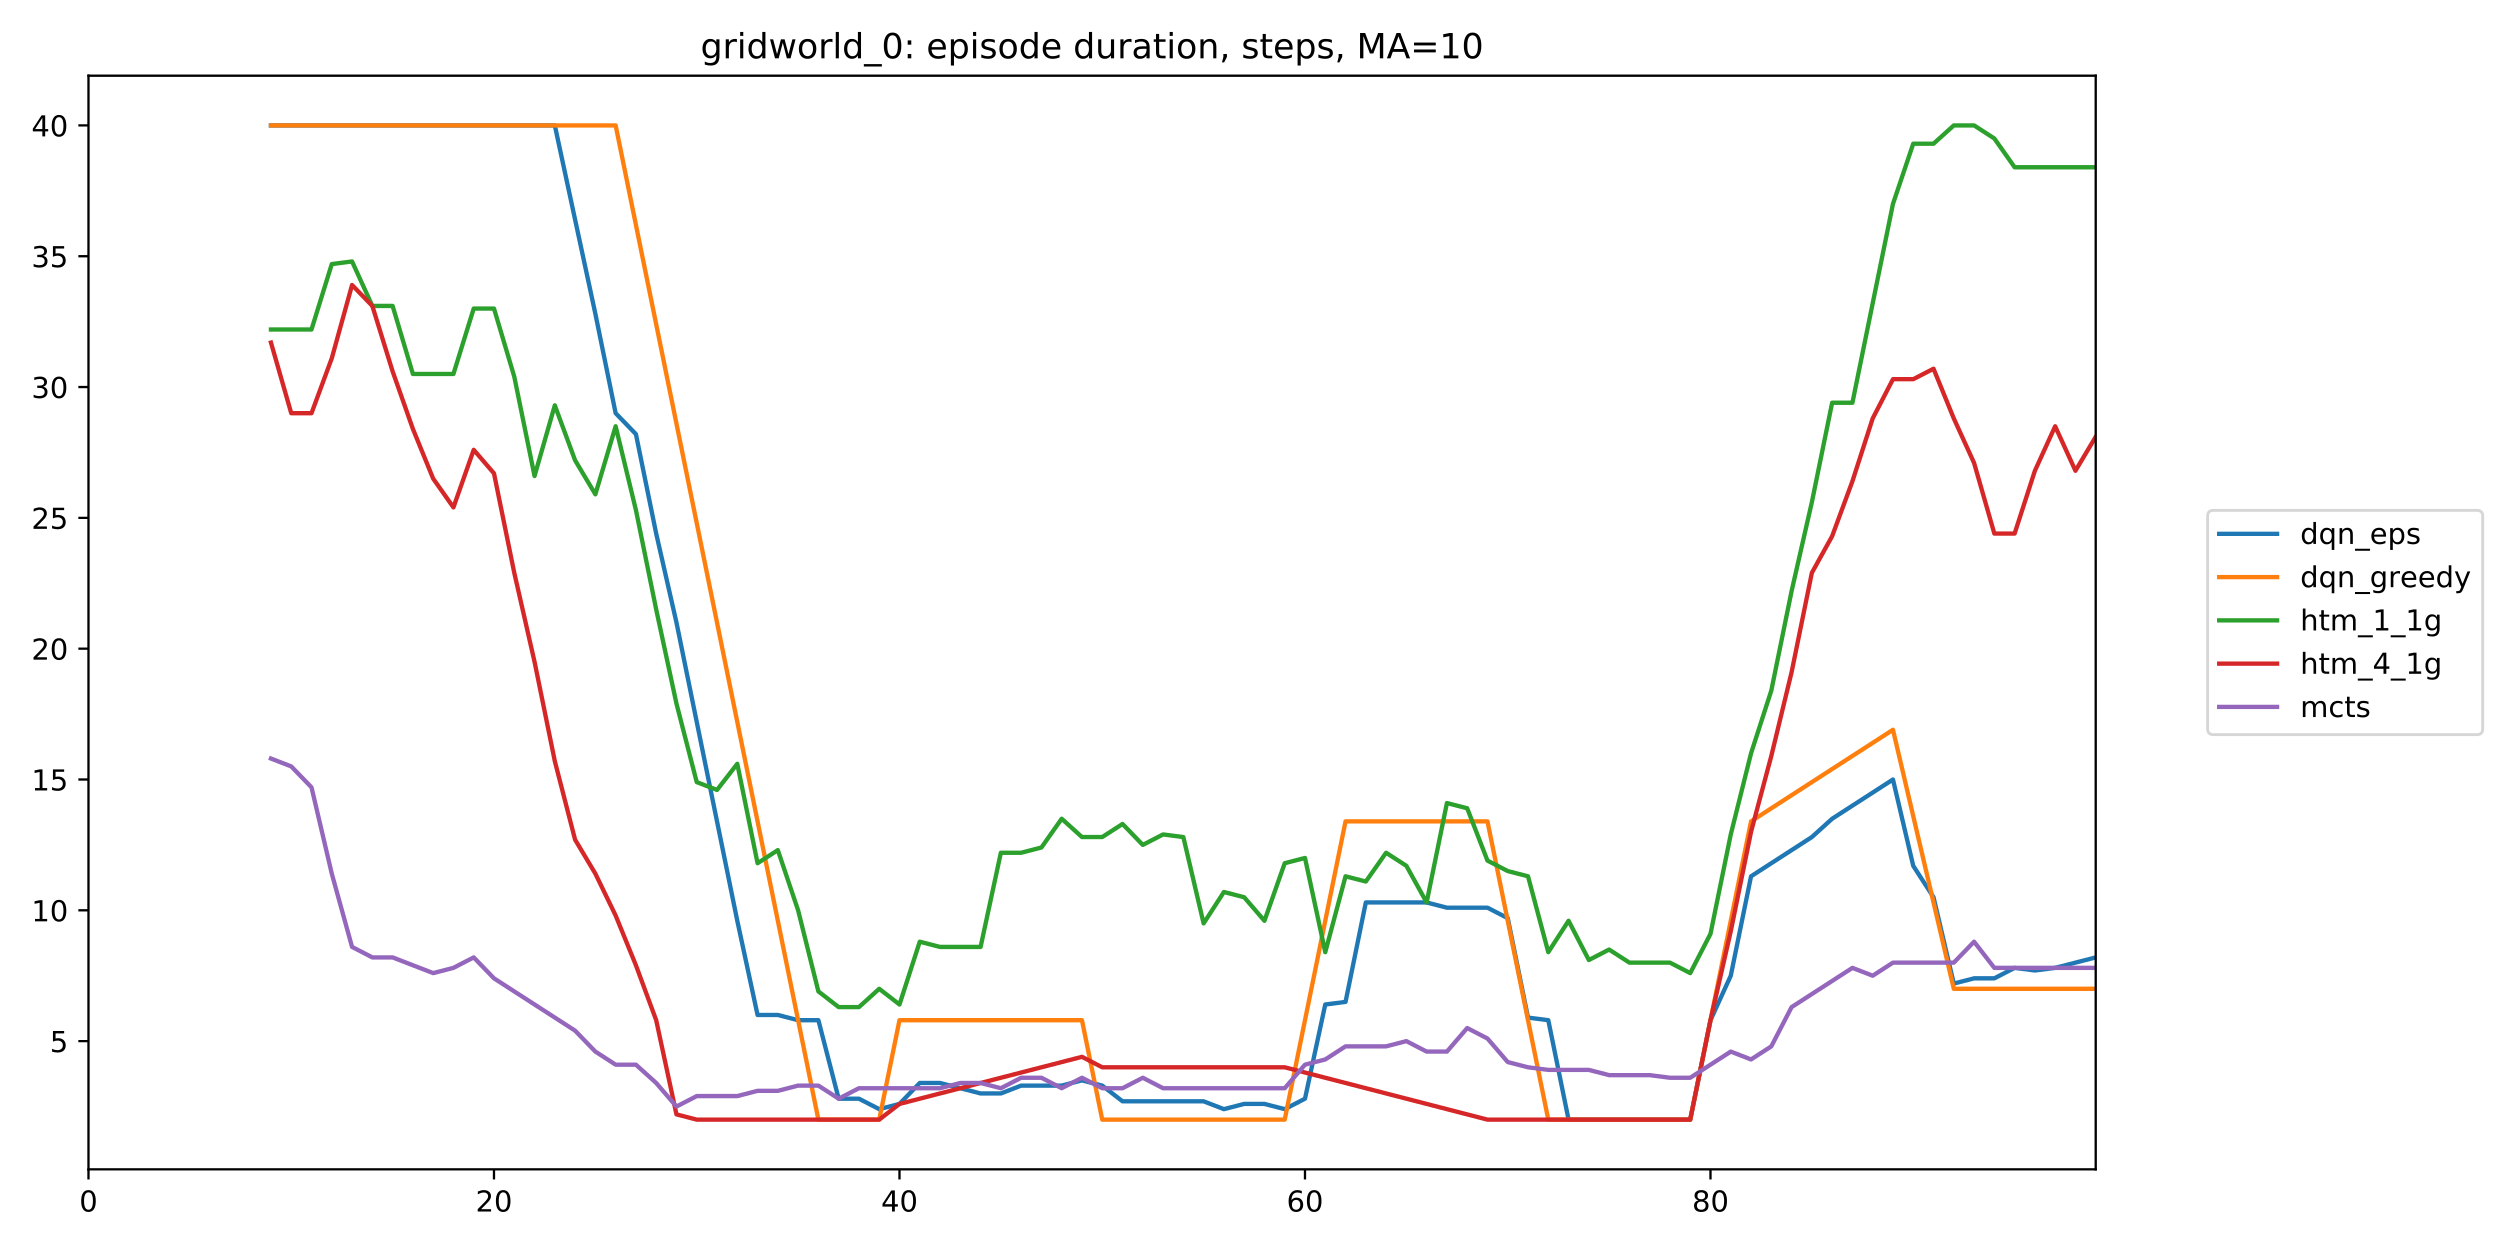 <?xml version="1.0" encoding="utf-8" standalone="no"?>
<!DOCTYPE svg PUBLIC "-//W3C//DTD SVG 1.1//EN"
  "http://www.w3.org/Graphics/SVG/1.1/DTD/svg11.dtd">
<!-- Created with matplotlib (https://matplotlib.org/) -->
<svg height="432pt" version="1.1" viewBox="0 0 864 432" width="864pt" xmlns="http://www.w3.org/2000/svg" xmlns:xlink="http://www.w3.org/1999/xlink">
 <defs>
  <style type="text/css">
*{stroke-linecap:butt;stroke-linejoin:round;}
  </style>
 </defs>
 <g id="figure_1">
  <g id="patch_1">
   <path d="M 0 432 
L 864 432 
L 864 0 
L 0 0 
z
" style="fill:#ffffff;"/>
  </g>
  <g id="axes_1">
   <g id="patch_2">
    <path d="M 30.58 404.12 
L 724.28 404.12 
L 724.28 26.16 
L 30.58 26.16 
z
" style="fill:#ffffff;"/>
   </g>
   <g id="matplotlib.axis_1">
    <g id="xtick_1">
     <g id="line2d_1">
      <defs>
       <path d="M 0 0 
L 0 3.5 
" id="m8396252e68" style="stroke:#000000;stroke-width:0.8;"/>
      </defs>
      <g>
       <use style="stroke:#000000;stroke-width:0.8;" x="30.58" xlink:href="#m8396252e68" y="404.12"/>
      </g>
     </g>
     <g id="text_1">
      <!-- 0 -->
      <defs>
       <path d="M 31.781 66.406 
Q 24.172 66.406 20.328 58.906 
Q 16.5 51.422 16.5 36.375 
Q 16.5 21.391 20.328 13.891 
Q 24.172 6.391 31.781 6.391 
Q 39.453 6.391 43.281 13.891 
Q 47.125 21.391 47.125 36.375 
Q 47.125 51.422 43.281 58.906 
Q 39.453 66.406 31.781 66.406 
z
M 31.781 74.219 
Q 44.047 74.219 50.516 64.516 
Q 56.984 54.828 56.984 36.375 
Q 56.984 17.969 50.516 8.266 
Q 44.047 -1.422 31.781 -1.422 
Q 19.531 -1.422 13.062 8.266 
Q 6.594 17.969 6.594 36.375 
Q 6.594 54.828 13.062 64.516 
Q 19.531 74.219 31.781 74.219 
z
" id="DejaVuSans-48"/>
      </defs>
      <g transform="translate(27.399 418.718)scale(0.1 -0.1)">
       <use xlink:href="#DejaVuSans-48"/>
      </g>
     </g>
    </g>
    <g id="xtick_2">
     <g id="line2d_2">
      <g>
       <use style="stroke:#000000;stroke-width:0.8;" x="170.721" xlink:href="#m8396252e68" y="404.12"/>
      </g>
     </g>
     <g id="text_2">
      <!-- 20 -->
      <defs>
       <path d="M 19.188 8.297 
L 53.609 8.297 
L 53.609 0 
L 7.328 0 
L 7.328 8.297 
Q 12.938 14.109 22.625 23.891 
Q 32.328 33.688 34.812 36.531 
Q 39.547 41.844 41.422 45.531 
Q 43.312 49.219 43.312 52.781 
Q 43.312 58.594 39.234 62.25 
Q 35.156 65.922 28.609 65.922 
Q 23.969 65.922 18.812 64.312 
Q 13.672 62.703 7.812 59.422 
L 7.812 69.391 
Q 13.766 71.781 18.938 73 
Q 24.125 74.219 28.422 74.219 
Q 39.75 74.219 46.484 68.547 
Q 53.219 62.891 53.219 53.422 
Q 53.219 48.922 51.531 44.891 
Q 49.859 40.875 45.406 35.406 
Q 44.188 33.984 37.641 27.219 
Q 31.109 20.453 19.188 8.297 
z
" id="DejaVuSans-50"/>
      </defs>
      <g transform="translate(164.359 418.718)scale(0.1 -0.1)">
       <use xlink:href="#DejaVuSans-50"/>
       <use x="63.623" xlink:href="#DejaVuSans-48"/>
      </g>
     </g>
    </g>
    <g id="xtick_3">
     <g id="line2d_3">
      <g>
       <use style="stroke:#000000;stroke-width:0.8;" x="310.863" xlink:href="#m8396252e68" y="404.12"/>
      </g>
     </g>
     <g id="text_3">
      <!-- 40 -->
      <defs>
       <path d="M 37.797 64.312 
L 12.891 25.391 
L 37.797 25.391 
z
M 35.203 72.906 
L 47.609 72.906 
L 47.609 25.391 
L 58.016 25.391 
L 58.016 17.188 
L 47.609 17.188 
L 47.609 0 
L 37.797 0 
L 37.797 17.188 
L 4.891 17.188 
L 4.891 26.703 
z
" id="DejaVuSans-52"/>
      </defs>
      <g transform="translate(304.5 418.718)scale(0.1 -0.1)">
       <use xlink:href="#DejaVuSans-52"/>
       <use x="63.623" xlink:href="#DejaVuSans-48"/>
      </g>
     </g>
    </g>
    <g id="xtick_4">
     <g id="line2d_4">
      <g>
       <use style="stroke:#000000;stroke-width:0.8;" x="451.004" xlink:href="#m8396252e68" y="404.12"/>
      </g>
     </g>
     <g id="text_4">
      <!-- 60 -->
      <defs>
       <path d="M 33.016 40.375 
Q 26.375 40.375 22.484 35.828 
Q 18.609 31.297 18.609 23.391 
Q 18.609 15.531 22.484 10.953 
Q 26.375 6.391 33.016 6.391 
Q 39.656 6.391 43.531 10.953 
Q 47.406 15.531 47.406 23.391 
Q 47.406 31.297 43.531 35.828 
Q 39.656 40.375 33.016 40.375 
z
M 52.594 71.297 
L 52.594 62.312 
Q 48.875 64.062 45.094 64.984 
Q 41.312 65.922 37.594 65.922 
Q 27.828 65.922 22.672 59.328 
Q 17.531 52.734 16.797 39.406 
Q 19.672 43.656 24.016 45.922 
Q 28.375 48.188 33.594 48.188 
Q 44.578 48.188 50.953 41.516 
Q 57.328 34.859 57.328 23.391 
Q 57.328 12.156 50.688 5.359 
Q 44.047 -1.422 33.016 -1.422 
Q 20.359 -1.422 13.672 8.266 
Q 6.984 17.969 6.984 36.375 
Q 6.984 53.656 15.188 63.938 
Q 23.391 74.219 37.203 74.219 
Q 40.922 74.219 44.703 73.484 
Q 48.484 72.75 52.594 71.297 
z
" id="DejaVuSans-54"/>
      </defs>
      <g transform="translate(444.642 418.718)scale(0.1 -0.1)">
       <use xlink:href="#DejaVuSans-54"/>
       <use x="63.623" xlink:href="#DejaVuSans-48"/>
      </g>
     </g>
    </g>
    <g id="xtick_5">
     <g id="line2d_5">
      <g>
       <use style="stroke:#000000;stroke-width:0.8;" x="591.146" xlink:href="#m8396252e68" y="404.12"/>
      </g>
     </g>
     <g id="text_5">
      <!-- 80 -->
      <defs>
       <path d="M 31.781 34.625 
Q 24.75 34.625 20.719 30.859 
Q 16.703 27.094 16.703 20.516 
Q 16.703 13.922 20.719 10.156 
Q 24.75 6.391 31.781 6.391 
Q 38.812 6.391 42.859 10.172 
Q 46.922 13.969 46.922 20.516 
Q 46.922 27.094 42.891 30.859 
Q 38.875 34.625 31.781 34.625 
z
M 21.922 38.812 
Q 15.578 40.375 12.031 44.719 
Q 8.5 49.078 8.5 55.328 
Q 8.5 64.062 14.719 69.141 
Q 20.953 74.219 31.781 74.219 
Q 42.672 74.219 48.875 69.141 
Q 55.078 64.062 55.078 55.328 
Q 55.078 49.078 51.531 44.719 
Q 48 40.375 41.703 38.812 
Q 48.828 37.156 52.797 32.312 
Q 56.781 27.484 56.781 20.516 
Q 56.781 9.906 50.312 4.234 
Q 43.844 -1.422 31.781 -1.422 
Q 19.734 -1.422 13.25 4.234 
Q 6.781 9.906 6.781 20.516 
Q 6.781 27.484 10.781 32.312 
Q 14.797 37.156 21.922 38.812 
z
M 18.312 54.391 
Q 18.312 48.734 21.844 45.562 
Q 25.391 42.391 31.781 42.391 
Q 38.141 42.391 41.719 45.562 
Q 45.312 48.734 45.312 54.391 
Q 45.312 60.062 41.719 63.234 
Q 38.141 66.406 31.781 66.406 
Q 25.391 66.406 21.844 63.234 
Q 18.312 60.062 18.312 54.391 
z
" id="DejaVuSans-56"/>
      </defs>
      <g transform="translate(584.783 418.718)scale(0.1 -0.1)">
       <use xlink:href="#DejaVuSans-56"/>
       <use x="63.623" xlink:href="#DejaVuSans-48"/>
      </g>
     </g>
    </g>
   </g>
   <g id="matplotlib.axis_2">
    <g id="ytick_1">
     <g id="line2d_6">
      <defs>
       <path d="M 0 0 
L -3.5 0 
" id="m41ca636e40" style="stroke:#000000;stroke-width:0.8;"/>
      </defs>
      <g>
       <use style="stroke:#000000;stroke-width:0.8;" x="30.58" xlink:href="#m41ca636e40" y="359.814"/>
      </g>
     </g>
     <g id="text_6">
      <!-- 5 -->
      <defs>
       <path d="M 10.797 72.906 
L 49.516 72.906 
L 49.516 64.594 
L 19.828 64.594 
L 19.828 46.734 
Q 21.969 47.469 24.109 47.828 
Q 26.266 48.188 28.422 48.188 
Q 40.625 48.188 47.75 41.5 
Q 54.891 34.812 54.891 23.391 
Q 54.891 11.625 47.562 5.094 
Q 40.234 -1.422 26.906 -1.422 
Q 22.312 -1.422 17.547 -0.641 
Q 12.797 0.141 7.719 1.703 
L 7.719 11.625 
Q 12.109 9.234 16.797 8.062 
Q 21.484 6.891 26.703 6.891 
Q 35.156 6.891 40.078 11.328 
Q 45.016 15.766 45.016 23.391 
Q 45.016 31 40.078 35.438 
Q 35.156 39.891 26.703 39.891 
Q 22.75 39.891 18.812 39.016 
Q 14.891 38.141 10.797 36.281 
z
" id="DejaVuSans-53"/>
      </defs>
      <g transform="translate(17.218 363.613)scale(0.1 -0.1)">
       <use xlink:href="#DejaVuSans-53"/>
      </g>
     </g>
    </g>
    <g id="ytick_2">
     <g id="line2d_7">
      <g>
       <use style="stroke:#000000;stroke-width:0.8;" x="30.58" xlink:href="#m41ca636e40" y="314.603"/>
      </g>
     </g>
     <g id="text_7">
      <!-- 10 -->
      <defs>
       <path d="M 12.406 8.297 
L 28.516 8.297 
L 28.516 63.922 
L 10.984 60.406 
L 10.984 69.391 
L 28.422 72.906 
L 38.281 72.906 
L 38.281 8.297 
L 54.391 8.297 
L 54.391 0 
L 12.406 0 
z
" id="DejaVuSans-49"/>
      </defs>
      <g transform="translate(10.855 318.402)scale(0.1 -0.1)">
       <use xlink:href="#DejaVuSans-49"/>
       <use x="63.623" xlink:href="#DejaVuSans-48"/>
      </g>
     </g>
    </g>
    <g id="ytick_3">
     <g id="line2d_8">
      <g>
       <use style="stroke:#000000;stroke-width:0.8;" x="30.58" xlink:href="#m41ca636e40" y="269.393"/>
      </g>
     </g>
     <g id="text_8">
      <!-- 15 -->
      <g transform="translate(10.855 273.192)scale(0.1 -0.1)">
       <use xlink:href="#DejaVuSans-49"/>
       <use x="63.623" xlink:href="#DejaVuSans-53"/>
      </g>
     </g>
    </g>
    <g id="ytick_4">
     <g id="line2d_9">
      <g>
       <use style="stroke:#000000;stroke-width:0.8;" x="30.58" xlink:href="#m41ca636e40" y="224.182"/>
      </g>
     </g>
     <g id="text_9">
      <!-- 20 -->
      <g transform="translate(10.855 227.981)scale(0.1 -0.1)">
       <use xlink:href="#DejaVuSans-50"/>
       <use x="63.623" xlink:href="#DejaVuSans-48"/>
      </g>
     </g>
    </g>
    <g id="ytick_5">
     <g id="line2d_10">
      <g>
       <use style="stroke:#000000;stroke-width:0.8;" x="30.58" xlink:href="#m41ca636e40" y="178.972"/>
      </g>
     </g>
     <g id="text_10">
      <!-- 25 -->
      <g transform="translate(10.855 182.771)scale(0.1 -0.1)">
       <use xlink:href="#DejaVuSans-50"/>
       <use x="63.623" xlink:href="#DejaVuSans-53"/>
      </g>
     </g>
    </g>
    <g id="ytick_6">
     <g id="line2d_11">
      <g>
       <use style="stroke:#000000;stroke-width:0.8;" x="30.58" xlink:href="#m41ca636e40" y="133.761"/>
      </g>
     </g>
     <g id="text_11">
      <!-- 30 -->
      <defs>
       <path d="M 40.578 39.312 
Q 47.656 37.797 51.625 33 
Q 55.609 28.219 55.609 21.188 
Q 55.609 10.406 48.188 4.484 
Q 40.766 -1.422 27.094 -1.422 
Q 22.516 -1.422 17.656 -0.516 
Q 12.797 0.391 7.625 2.203 
L 7.625 11.719 
Q 11.719 9.328 16.594 8.109 
Q 21.484 6.891 26.812 6.891 
Q 36.078 6.891 40.938 10.547 
Q 45.797 14.203 45.797 21.188 
Q 45.797 27.641 41.281 31.266 
Q 36.766 34.906 28.719 34.906 
L 20.219 34.906 
L 20.219 43.016 
L 29.109 43.016 
Q 36.375 43.016 40.234 45.922 
Q 44.094 48.828 44.094 54.297 
Q 44.094 59.906 40.109 62.906 
Q 36.141 65.922 28.719 65.922 
Q 24.656 65.922 20.016 65.031 
Q 15.375 64.156 9.812 62.312 
L 9.812 71.094 
Q 15.438 72.656 20.344 73.438 
Q 25.25 74.219 29.594 74.219 
Q 40.828 74.219 47.359 69.109 
Q 53.906 64.016 53.906 55.328 
Q 53.906 49.266 50.438 45.094 
Q 46.969 40.922 40.578 39.312 
z
" id="DejaVuSans-51"/>
      </defs>
      <g transform="translate(10.855 137.56)scale(0.1 -0.1)">
       <use xlink:href="#DejaVuSans-51"/>
       <use x="63.623" xlink:href="#DejaVuSans-48"/>
      </g>
     </g>
    </g>
    <g id="ytick_7">
     <g id="line2d_12">
      <g>
       <use style="stroke:#000000;stroke-width:0.8;" x="30.58" xlink:href="#m41ca636e40" y="88.551"/>
      </g>
     </g>
     <g id="text_12">
      <!-- 35 -->
      <g transform="translate(10.855 92.35)scale(0.1 -0.1)">
       <use xlink:href="#DejaVuSans-51"/>
       <use x="63.623" xlink:href="#DejaVuSans-53"/>
      </g>
     </g>
    </g>
    <g id="ytick_8">
     <g id="line2d_13">
      <g>
       <use style="stroke:#000000;stroke-width:0.8;" x="30.58" xlink:href="#m41ca636e40" y="43.34"/>
      </g>
     </g>
     <g id="text_13">
      <!-- 40 -->
      <g transform="translate(10.855 47.139)scale(0.1 -0.1)">
       <use xlink:href="#DejaVuSans-52"/>
       <use x="63.623" xlink:href="#DejaVuSans-48"/>
      </g>
     </g>
    </g>
   </g>
   <g id="line2d_14">
    <path clip-path="url(#p6534136189)" d="M 93.644 43.34 
L 100.651 43.34 
L 107.658 43.34 
L 114.665 43.34 
L 121.672 43.34 
L 128.679 43.34 
L 135.686 43.34 
L 142.693 43.34 
L 149.7 43.34 
L 156.707 43.34 
L 163.714 43.34 
L 170.721 43.34 
L 177.728 43.34 
L 184.736 43.34 
L 191.743 43.34 
L 198.75 75.892 
L 205.757 108.443 
L 212.764 142.803 
L 219.771 150.037 
L 226.778 184.397 
L 233.785 215.14 
L 240.792 249.5 
L 247.799 283.86 
L 254.806 318.22 
L 261.813 350.772 
L 268.82 350.772 
L 275.827 352.58 
L 282.835 352.58 
L 289.842 379.706 
L 296.849 379.706 
L 303.856 383.323 
L 310.863 381.515 
L 317.87 374.281 
L 324.877 374.281 
L 331.884 376.089 
L 338.891 377.898 
L 345.898 377.898 
L 352.905 375.185 
L 359.912 375.185 
L 366.919 375.185 
L 373.926 373.377 
L 380.934 375.185 
L 387.941 380.611 
L 394.948 380.611 
L 401.955 380.611 
L 408.962 380.611 
L 415.969 380.611 
L 422.976 383.323 
L 429.983 381.515 
L 436.99 381.515 
L 443.997 383.323 
L 451.004 379.706 
L 458.011 347.155 
L 465.018 346.251 
L 472.025 311.891 
L 479.033 311.891 
L 486.04 311.891 
L 493.047 311.891 
L 500.054 313.699 
L 507.061 313.699 
L 514.068 313.699 
L 521.075 317.316 
L 528.082 351.676 
L 535.089 352.58 
L 542.096 386.94 
L 549.103 386.94 
L 556.11 386.94 
L 563.117 386.94 
L 570.124 386.94 
L 577.132 386.94 
L 584.139 386.94 
L 591.146 352.58 
L 598.153 337.208 
L 605.16 302.848 
L 612.167 298.327 
L 619.174 293.806 
L 626.181 289.285 
L 633.188 282.956 
L 640.195 278.435 
L 647.202 273.914 
L 654.209 269.393 
L 661.216 299.232 
L 668.223 310.082 
L 675.231 339.921 
L 682.238 338.113 
L 689.245 338.113 
L 696.252 334.496 
L 703.259 335.4 
L 710.266 334.496 
L 717.273 332.687 
L 724.28 330.879 
" style="fill:none;stroke:#1f77b4;stroke-linecap:square;stroke-width:1.5;"/>
   </g>
   <g id="line2d_15">
    <path clip-path="url(#p6534136189)" d="M 93.644 43.34 
L 100.651 43.34 
L 107.658 43.34 
L 114.665 43.34 
L 121.672 43.34 
L 128.679 43.34 
L 135.686 43.34 
L 142.693 43.34 
L 149.7 43.34 
L 156.707 43.34 
L 163.714 43.34 
L 170.721 43.34 
L 177.728 43.34 
L 184.736 43.34 
L 191.743 43.34 
L 198.75 43.34 
L 205.757 43.34 
L 212.764 43.34 
L 219.771 77.7 
L 226.778 112.06 
L 233.785 146.42 
L 240.792 180.78 
L 247.799 215.14 
L 254.806 249.5 
L 261.813 283.86 
L 268.82 318.22 
L 275.827 352.58 
L 282.835 386.94 
L 289.842 386.94 
L 296.849 386.94 
L 303.856 386.94 
L 310.863 352.58 
L 317.87 352.58 
L 324.877 352.58 
L 331.884 352.58 
L 338.891 352.58 
L 345.898 352.58 
L 352.905 352.58 
L 359.912 352.58 
L 366.919 352.58 
L 373.926 352.58 
L 380.934 386.94 
L 387.941 386.94 
L 394.948 386.94 
L 401.955 386.94 
L 408.962 386.94 
L 415.969 386.94 
L 422.976 386.94 
L 429.983 386.94 
L 436.99 386.94 
L 443.997 386.94 
L 451.004 352.58 
L 458.011 318.22 
L 465.018 283.86 
L 472.025 283.86 
L 479.033 283.86 
L 486.04 283.86 
L 493.047 283.86 
L 500.054 283.86 
L 507.061 283.86 
L 514.068 283.86 
L 521.075 318.22 
L 528.082 352.58 
L 535.089 386.94 
L 542.096 386.94 
L 549.103 386.94 
L 556.11 386.94 
L 563.117 386.94 
L 570.124 386.94 
L 577.132 386.94 
L 584.139 386.94 
L 591.146 352.58 
L 598.153 318.22 
L 605.16 283.86 
L 612.167 279.339 
L 619.174 274.818 
L 626.181 270.297 
L 633.188 265.776 
L 640.195 261.255 
L 647.202 256.734 
L 654.209 252.213 
L 661.216 282.052 
L 668.223 311.891 
L 675.231 341.729 
L 682.238 341.729 
L 689.245 341.729 
L 696.252 341.729 
L 703.259 341.729 
L 710.266 341.729 
L 717.273 341.729 
L 724.28 341.729 
" style="fill:none;stroke:#ff7f0e;stroke-linecap:square;stroke-width:1.5;"/>
   </g>
   <g id="line2d_16">
    <path clip-path="url(#p6534136189)" d="M 93.644 113.868 
L 100.651 113.868 
L 107.658 113.868 
L 114.665 91.263 
L 121.672 90.359 
L 128.679 105.731 
L 135.686 105.731 
L 142.693 129.24 
L 149.7 129.24 
L 156.707 129.24 
L 163.714 106.635 
L 170.721 106.635 
L 177.728 130.144 
L 184.736 164.504 
L 191.743 140.091 
L 198.75 159.079 
L 205.757 170.834 
L 212.764 147.324 
L 219.771 176.259 
L 226.778 210.619 
L 233.785 243.171 
L 240.792 270.297 
L 247.799 273.009 
L 254.806 263.967 
L 261.813 298.327 
L 268.82 293.806 
L 275.827 314.603 
L 282.835 342.634 
L 289.842 348.059 
L 296.849 348.059 
L 303.856 341.729 
L 310.863 347.155 
L 317.87 325.454 
L 324.877 327.262 
L 331.884 327.262 
L 338.891 327.262 
L 345.898 294.711 
L 352.905 294.711 
L 359.912 292.902 
L 366.919 282.956 
L 373.926 289.285 
L 380.934 289.285 
L 387.941 284.764 
L 394.948 291.998 
L 401.955 288.381 
L 408.962 289.285 
L 415.969 319.124 
L 422.976 308.274 
L 429.983 310.082 
L 436.99 318.22 
L 443.997 298.327 
L 451.004 296.519 
L 458.011 329.071 
L 465.018 302.848 
L 472.025 304.657 
L 479.033 294.711 
L 486.04 299.232 
L 493.047 311.891 
L 500.054 277.531 
L 507.061 279.339 
L 514.068 297.423 
L 521.075 301.04 
L 528.082 302.848 
L 535.089 329.071 
L 542.096 318.22 
L 549.103 331.783 
L 556.11 328.166 
L 563.117 332.687 
L 570.124 332.687 
L 577.132 332.687 
L 584.139 336.304 
L 591.146 322.741 
L 598.153 288.381 
L 605.16 260.351 
L 612.167 238.649 
L 619.174 204.289 
L 626.181 173.546 
L 633.188 139.186 
L 640.195 139.186 
L 647.202 104.826 
L 654.209 70.466 
L 661.216 49.669 
L 668.223 49.669 
L 675.231 43.34 
L 682.238 43.34 
L 689.245 47.861 
L 696.252 57.807 
L 703.259 57.807 
L 710.266 57.807 
L 717.273 57.807 
L 724.28 57.807 
" style="fill:none;stroke:#2ca02c;stroke-linecap:square;stroke-width:1.5;"/>
   </g>
   <g id="line2d_17">
    <path clip-path="url(#p6534136189)" d="M 93.644 118.389 
L 100.651 142.803 
L 107.658 142.803 
L 114.665 123.815 
L 121.672 98.497 
L 128.679 105.731 
L 135.686 128.336 
L 142.693 148.228 
L 149.7 165.408 
L 156.707 175.355 
L 163.714 155.462 
L 170.721 163.6 
L 177.728 197.96 
L 184.736 228.703 
L 191.743 263.063 
L 198.75 290.189 
L 205.757 301.944 
L 212.764 316.412 
L 219.771 333.592 
L 226.778 352.58 
L 233.785 385.132 
L 240.792 386.94 
L 247.799 386.94 
L 254.806 386.94 
L 261.813 386.94 
L 268.82 386.94 
L 275.827 386.94 
L 282.835 386.94 
L 289.842 386.94 
L 296.849 386.94 
L 303.856 386.94 
L 310.863 381.515 
L 317.87 379.706 
L 324.877 377.898 
L 331.884 376.089 
L 338.891 374.281 
L 345.898 372.473 
L 352.905 370.664 
L 359.912 368.856 
L 366.919 367.047 
L 373.926 365.239 
L 380.934 368.856 
L 387.941 368.856 
L 394.948 368.856 
L 401.955 368.856 
L 408.962 368.856 
L 415.969 368.856 
L 422.976 368.856 
L 429.983 368.856 
L 436.99 368.856 
L 443.997 368.856 
L 451.004 370.664 
L 458.011 372.473 
L 465.018 374.281 
L 472.025 376.089 
L 479.033 377.898 
L 486.04 379.706 
L 493.047 381.515 
L 500.054 383.323 
L 507.061 385.132 
L 514.068 386.94 
L 521.075 386.94 
L 528.082 386.94 
L 535.089 386.94 
L 542.096 386.94 
L 549.103 386.94 
L 556.11 386.94 
L 563.117 386.94 
L 570.124 386.94 
L 577.132 386.94 
L 584.139 386.94 
L 591.146 352.58 
L 598.153 321.837 
L 605.16 287.477 
L 612.167 261.255 
L 619.174 232.32 
L 626.181 197.96 
L 633.188 185.301 
L 640.195 166.313 
L 647.202 144.612 
L 654.209 131.048 
L 661.216 131.048 
L 668.223 127.432 
L 675.231 144.612 
L 682.238 159.983 
L 689.245 184.397 
L 696.252 184.397 
L 703.259 162.696 
L 710.266 147.324 
L 717.273 162.696 
L 724.28 150.941 
" style="fill:none;stroke:#d62728;stroke-linecap:square;stroke-width:1.5;"/>
   </g>
   <g id="line2d_18">
    <path clip-path="url(#p6534136189)" d="M 93.644 262.159 
L 100.651 264.872 
L 107.658 272.105 
L 114.665 301.944 
L 121.672 327.262 
L 128.679 330.879 
L 135.686 330.879 
L 142.693 333.592 
L 149.7 336.304 
L 156.707 334.496 
L 163.714 330.879 
L 170.721 338.113 
L 177.728 342.634 
L 184.736 347.155 
L 191.743 351.676 
L 198.75 356.197 
L 205.757 363.431 
L 212.764 367.952 
L 219.771 367.952 
L 226.778 374.281 
L 233.785 382.419 
L 240.792 378.802 
L 247.799 378.802 
L 254.806 378.802 
L 261.813 376.994 
L 268.82 376.994 
L 275.827 375.185 
L 282.835 375.185 
L 289.842 379.706 
L 296.849 376.089 
L 303.856 376.089 
L 310.863 376.089 
L 317.87 376.089 
L 324.877 376.089 
L 331.884 374.281 
L 338.891 374.281 
L 345.898 376.089 
L 352.905 372.473 
L 359.912 372.473 
L 366.919 376.089 
L 373.926 372.473 
L 380.934 376.089 
L 387.941 376.089 
L 394.948 372.473 
L 401.955 376.089 
L 408.962 376.089 
L 415.969 376.089 
L 422.976 376.089 
L 429.983 376.089 
L 436.99 376.089 
L 443.997 376.089 
L 451.004 367.952 
L 458.011 366.143 
L 465.018 361.622 
L 472.025 361.622 
L 479.033 361.622 
L 486.04 359.814 
L 493.047 363.431 
L 500.054 363.431 
L 507.061 355.293 
L 514.068 358.909 
L 521.075 367.047 
L 528.082 368.856 
L 535.089 369.76 
L 542.096 369.76 
L 549.103 369.76 
L 556.11 371.568 
L 563.117 371.568 
L 570.124 371.568 
L 577.132 372.473 
L 584.139 372.473 
L 591.146 367.952 
L 598.153 363.431 
L 605.16 366.143 
L 612.167 361.622 
L 619.174 348.059 
L 626.181 343.538 
L 633.188 339.017 
L 640.195 334.496 
L 647.202 337.208 
L 654.209 332.687 
L 661.216 332.687 
L 668.223 332.687 
L 675.231 332.687 
L 682.238 325.454 
L 689.245 334.496 
L 696.252 334.496 
L 703.259 334.496 
L 710.266 334.496 
L 717.273 334.496 
L 724.28 334.496 
" style="fill:none;stroke:#9467bd;stroke-linecap:square;stroke-width:1.5;"/>
   </g>
   <g id="patch_3">
    <path d="M 30.58 404.12 
L 30.58 26.16 
" style="fill:none;stroke:#000000;stroke-linecap:square;stroke-linejoin:miter;stroke-width:0.8;"/>
   </g>
   <g id="patch_4">
    <path d="M 724.28 404.12 
L 724.28 26.16 
" style="fill:none;stroke:#000000;stroke-linecap:square;stroke-linejoin:miter;stroke-width:0.8;"/>
   </g>
   <g id="patch_5">
    <path d="M 30.58 404.12 
L 724.28 404.12 
" style="fill:none;stroke:#000000;stroke-linecap:square;stroke-linejoin:miter;stroke-width:0.8;"/>
   </g>
   <g id="patch_6">
    <path d="M 30.58 26.16 
L 724.28 26.16 
" style="fill:none;stroke:#000000;stroke-linecap:square;stroke-linejoin:miter;stroke-width:0.8;"/>
   </g>
   <g id="text_14">
    <!-- gridworld_0: episode duration, steps, MA=10 -->
    <defs>
     <path d="M 45.406 27.984 
Q 45.406 37.75 41.375 43.109 
Q 37.359 48.484 30.078 48.484 
Q 22.859 48.484 18.828 43.109 
Q 14.797 37.75 14.797 27.984 
Q 14.797 18.266 18.828 12.891 
Q 22.859 7.516 30.078 7.516 
Q 37.359 7.516 41.375 12.891 
Q 45.406 18.266 45.406 27.984 
z
M 54.391 6.781 
Q 54.391 -7.172 48.188 -13.984 
Q 42 -20.797 29.203 -20.797 
Q 24.469 -20.797 20.266 -20.094 
Q 16.062 -19.391 12.109 -17.922 
L 12.109 -9.188 
Q 16.062 -11.328 19.922 -12.344 
Q 23.781 -13.375 27.781 -13.375 
Q 36.625 -13.375 41.016 -8.766 
Q 45.406 -4.156 45.406 5.172 
L 45.406 9.625 
Q 42.625 4.781 38.281 2.391 
Q 33.938 0 27.875 0 
Q 17.828 0 11.672 7.656 
Q 5.516 15.328 5.516 27.984 
Q 5.516 40.672 11.672 48.328 
Q 17.828 56 27.875 56 
Q 33.938 56 38.281 53.609 
Q 42.625 51.219 45.406 46.391 
L 45.406 54.688 
L 54.391 54.688 
z
" id="DejaVuSans-103"/>
     <path d="M 41.109 46.297 
Q 39.594 47.172 37.812 47.578 
Q 36.031 48 33.891 48 
Q 26.266 48 22.188 43.047 
Q 18.109 38.094 18.109 28.812 
L 18.109 0 
L 9.078 0 
L 9.078 54.688 
L 18.109 54.688 
L 18.109 46.188 
Q 20.953 51.172 25.484 53.578 
Q 30.031 56 36.531 56 
Q 37.453 56 38.578 55.875 
Q 39.703 55.766 41.062 55.516 
z
" id="DejaVuSans-114"/>
     <path d="M 9.422 54.688 
L 18.406 54.688 
L 18.406 0 
L 9.422 0 
z
M 9.422 75.984 
L 18.406 75.984 
L 18.406 64.594 
L 9.422 64.594 
z
" id="DejaVuSans-105"/>
     <path d="M 45.406 46.391 
L 45.406 75.984 
L 54.391 75.984 
L 54.391 0 
L 45.406 0 
L 45.406 8.203 
Q 42.578 3.328 38.25 0.953 
Q 33.938 -1.422 27.875 -1.422 
Q 17.969 -1.422 11.734 6.484 
Q 5.516 14.406 5.516 27.297 
Q 5.516 40.188 11.734 48.094 
Q 17.969 56 27.875 56 
Q 33.938 56 38.25 53.625 
Q 42.578 51.266 45.406 46.391 
z
M 14.797 27.297 
Q 14.797 17.391 18.875 11.75 
Q 22.953 6.109 30.078 6.109 
Q 37.203 6.109 41.297 11.75 
Q 45.406 17.391 45.406 27.297 
Q 45.406 37.203 41.297 42.844 
Q 37.203 48.484 30.078 48.484 
Q 22.953 48.484 18.875 42.844 
Q 14.797 37.203 14.797 27.297 
z
" id="DejaVuSans-100"/>
     <path d="M 4.203 54.688 
L 13.188 54.688 
L 24.422 12.016 
L 35.594 54.688 
L 46.188 54.688 
L 57.422 12.016 
L 68.609 54.688 
L 77.594 54.688 
L 63.281 0 
L 52.688 0 
L 40.922 44.828 
L 29.109 0 
L 18.5 0 
z
" id="DejaVuSans-119"/>
     <path d="M 30.609 48.391 
Q 23.391 48.391 19.188 42.75 
Q 14.984 37.109 14.984 27.297 
Q 14.984 17.484 19.156 11.844 
Q 23.344 6.203 30.609 6.203 
Q 37.797 6.203 41.984 11.859 
Q 46.188 17.531 46.188 27.297 
Q 46.188 37.016 41.984 42.703 
Q 37.797 48.391 30.609 48.391 
z
M 30.609 56 
Q 42.328 56 49.016 48.375 
Q 55.719 40.766 55.719 27.297 
Q 55.719 13.875 49.016 6.219 
Q 42.328 -1.422 30.609 -1.422 
Q 18.844 -1.422 12.172 6.219 
Q 5.516 13.875 5.516 27.297 
Q 5.516 40.766 12.172 48.375 
Q 18.844 56 30.609 56 
z
" id="DejaVuSans-111"/>
     <path d="M 9.422 75.984 
L 18.406 75.984 
L 18.406 0 
L 9.422 0 
z
" id="DejaVuSans-108"/>
     <path d="M 50.984 -16.609 
L 50.984 -23.578 
L -0.984 -23.578 
L -0.984 -16.609 
z
" id="DejaVuSans-95"/>
     <path d="M 11.719 12.406 
L 22.016 12.406 
L 22.016 0 
L 11.719 0 
z
M 11.719 51.703 
L 22.016 51.703 
L 22.016 39.312 
L 11.719 39.312 
z
" id="DejaVuSans-58"/>
     <path id="DejaVuSans-32"/>
     <path d="M 56.203 29.594 
L 56.203 25.203 
L 14.891 25.203 
Q 15.484 15.922 20.484 11.062 
Q 25.484 6.203 34.422 6.203 
Q 39.594 6.203 44.453 7.469 
Q 49.312 8.734 54.109 11.281 
L 54.109 2.781 
Q 49.266 0.734 44.188 -0.344 
Q 39.109 -1.422 33.891 -1.422 
Q 20.797 -1.422 13.156 6.188 
Q 5.516 13.812 5.516 26.812 
Q 5.516 40.234 12.766 48.109 
Q 20.016 56 32.328 56 
Q 43.359 56 49.781 48.891 
Q 56.203 41.797 56.203 29.594 
z
M 47.219 32.234 
Q 47.125 39.594 43.094 43.984 
Q 39.062 48.391 32.422 48.391 
Q 24.906 48.391 20.391 44.141 
Q 15.875 39.891 15.188 32.172 
z
" id="DejaVuSans-101"/>
     <path d="M 18.109 8.203 
L 18.109 -20.797 
L 9.078 -20.797 
L 9.078 54.688 
L 18.109 54.688 
L 18.109 46.391 
Q 20.953 51.266 25.266 53.625 
Q 29.594 56 35.594 56 
Q 45.562 56 51.781 48.094 
Q 58.016 40.188 58.016 27.297 
Q 58.016 14.406 51.781 6.484 
Q 45.562 -1.422 35.594 -1.422 
Q 29.594 -1.422 25.266 0.953 
Q 20.953 3.328 18.109 8.203 
z
M 48.688 27.297 
Q 48.688 37.203 44.609 42.844 
Q 40.531 48.484 33.406 48.484 
Q 26.266 48.484 22.188 42.844 
Q 18.109 37.203 18.109 27.297 
Q 18.109 17.391 22.188 11.75 
Q 26.266 6.109 33.406 6.109 
Q 40.531 6.109 44.609 11.75 
Q 48.688 17.391 48.688 27.297 
z
" id="DejaVuSans-112"/>
     <path d="M 44.281 53.078 
L 44.281 44.578 
Q 40.484 46.531 36.375 47.5 
Q 32.281 48.484 27.875 48.484 
Q 21.188 48.484 17.844 46.438 
Q 14.5 44.391 14.5 40.281 
Q 14.5 37.156 16.891 35.375 
Q 19.281 33.594 26.516 31.984 
L 29.594 31.297 
Q 39.156 29.25 43.188 25.516 
Q 47.219 21.781 47.219 15.094 
Q 47.219 7.469 41.188 3.016 
Q 35.156 -1.422 24.609 -1.422 
Q 20.219 -1.422 15.453 -0.562 
Q 10.688 0.297 5.422 2 
L 5.422 11.281 
Q 10.406 8.688 15.234 7.391 
Q 20.062 6.109 24.812 6.109 
Q 31.156 6.109 34.562 8.281 
Q 37.984 10.453 37.984 14.406 
Q 37.984 18.062 35.516 20.016 
Q 33.062 21.969 24.703 23.781 
L 21.578 24.516 
Q 13.234 26.266 9.516 29.906 
Q 5.812 33.547 5.812 39.891 
Q 5.812 47.609 11.281 51.797 
Q 16.75 56 26.812 56 
Q 31.781 56 36.172 55.266 
Q 40.578 54.547 44.281 53.078 
z
" id="DejaVuSans-115"/>
     <path d="M 8.5 21.578 
L 8.5 54.688 
L 17.484 54.688 
L 17.484 21.922 
Q 17.484 14.156 20.5 10.266 
Q 23.531 6.391 29.594 6.391 
Q 36.859 6.391 41.078 11.031 
Q 45.312 15.672 45.312 23.688 
L 45.312 54.688 
L 54.297 54.688 
L 54.297 0 
L 45.312 0 
L 45.312 8.406 
Q 42.047 3.422 37.719 1 
Q 33.406 -1.422 27.688 -1.422 
Q 18.266 -1.422 13.375 4.438 
Q 8.5 10.297 8.5 21.578 
z
M 31.109 56 
z
" id="DejaVuSans-117"/>
     <path d="M 34.281 27.484 
Q 23.391 27.484 19.188 25 
Q 14.984 22.516 14.984 16.5 
Q 14.984 11.719 18.141 8.906 
Q 21.297 6.109 26.703 6.109 
Q 34.188 6.109 38.703 11.406 
Q 43.219 16.703 43.219 25.484 
L 43.219 27.484 
z
M 52.203 31.203 
L 52.203 0 
L 43.219 0 
L 43.219 8.297 
Q 40.141 3.328 35.547 0.953 
Q 30.953 -1.422 24.312 -1.422 
Q 15.922 -1.422 10.953 3.297 
Q 6 8.016 6 15.922 
Q 6 25.141 12.172 29.828 
Q 18.359 34.516 30.609 34.516 
L 43.219 34.516 
L 43.219 35.406 
Q 43.219 41.609 39.141 45 
Q 35.062 48.391 27.688 48.391 
Q 23 48.391 18.547 47.266 
Q 14.109 46.141 10.016 43.891 
L 10.016 52.203 
Q 14.938 54.109 19.578 55.047 
Q 24.219 56 28.609 56 
Q 40.484 56 46.344 49.844 
Q 52.203 43.703 52.203 31.203 
z
" id="DejaVuSans-97"/>
     <path d="M 18.312 70.219 
L 18.312 54.688 
L 36.812 54.688 
L 36.812 47.703 
L 18.312 47.703 
L 18.312 18.016 
Q 18.312 11.328 20.141 9.422 
Q 21.969 7.516 27.594 7.516 
L 36.812 7.516 
L 36.812 0 
L 27.594 0 
Q 17.188 0 13.234 3.875 
Q 9.281 7.766 9.281 18.016 
L 9.281 47.703 
L 2.688 47.703 
L 2.688 54.688 
L 9.281 54.688 
L 9.281 70.219 
z
" id="DejaVuSans-116"/>
     <path d="M 54.891 33.016 
L 54.891 0 
L 45.906 0 
L 45.906 32.719 
Q 45.906 40.484 42.875 44.328 
Q 39.844 48.188 33.797 48.188 
Q 26.516 48.188 22.312 43.547 
Q 18.109 38.922 18.109 30.906 
L 18.109 0 
L 9.078 0 
L 9.078 54.688 
L 18.109 54.688 
L 18.109 46.188 
Q 21.344 51.125 25.703 53.562 
Q 30.078 56 35.797 56 
Q 45.219 56 50.047 50.172 
Q 54.891 44.344 54.891 33.016 
z
" id="DejaVuSans-110"/>
     <path d="M 11.719 12.406 
L 22.016 12.406 
L 22.016 4 
L 14.016 -11.625 
L 7.719 -11.625 
L 11.719 4 
z
" id="DejaVuSans-44"/>
     <path d="M 9.812 72.906 
L 24.516 72.906 
L 43.109 23.297 
L 61.812 72.906 
L 76.516 72.906 
L 76.516 0 
L 66.891 0 
L 66.891 64.016 
L 48.094 14.016 
L 38.188 14.016 
L 19.391 64.016 
L 19.391 0 
L 9.812 0 
z
" id="DejaVuSans-77"/>
     <path d="M 34.188 63.188 
L 20.797 26.906 
L 47.609 26.906 
z
M 28.609 72.906 
L 39.797 72.906 
L 67.578 0 
L 57.328 0 
L 50.688 18.703 
L 17.828 18.703 
L 11.188 0 
L 0.781 0 
z
" id="DejaVuSans-65"/>
     <path d="M 10.594 45.406 
L 73.188 45.406 
L 73.188 37.203 
L 10.594 37.203 
z
M 10.594 25.484 
L 73.188 25.484 
L 73.188 17.188 
L 10.594 17.188 
z
" id="DejaVuSans-61"/>
    </defs>
    <g transform="translate(242.116 20.16)scale(0.12 -0.12)">
     <use xlink:href="#DejaVuSans-103"/>
     <use x="63.477" xlink:href="#DejaVuSans-114"/>
     <use x="104.59" xlink:href="#DejaVuSans-105"/>
     <use x="132.373" xlink:href="#DejaVuSans-100"/>
     <use x="195.85" xlink:href="#DejaVuSans-119"/>
     <use x="277.637" xlink:href="#DejaVuSans-111"/>
     <use x="338.818" xlink:href="#DejaVuSans-114"/>
     <use x="379.932" xlink:href="#DejaVuSans-108"/>
     <use x="407.715" xlink:href="#DejaVuSans-100"/>
     <use x="471.191" xlink:href="#DejaVuSans-95"/>
     <use x="521.191" xlink:href="#DejaVuSans-48"/>
     <use x="584.814" xlink:href="#DejaVuSans-58"/>
     <use x="618.506" xlink:href="#DejaVuSans-32"/>
     <use x="650.293" xlink:href="#DejaVuSans-101"/>
     <use x="711.816" xlink:href="#DejaVuSans-112"/>
     <use x="775.293" xlink:href="#DejaVuSans-105"/>
     <use x="803.076" xlink:href="#DejaVuSans-115"/>
     <use x="855.176" xlink:href="#DejaVuSans-111"/>
     <use x="916.357" xlink:href="#DejaVuSans-100"/>
     <use x="979.834" xlink:href="#DejaVuSans-101"/>
     <use x="1041.357" xlink:href="#DejaVuSans-32"/>
     <use x="1073.145" xlink:href="#DejaVuSans-100"/>
     <use x="1136.621" xlink:href="#DejaVuSans-117"/>
     <use x="1200" xlink:href="#DejaVuSans-114"/>
     <use x="1241.113" xlink:href="#DejaVuSans-97"/>
     <use x="1302.393" xlink:href="#DejaVuSans-116"/>
     <use x="1341.602" xlink:href="#DejaVuSans-105"/>
     <use x="1369.385" xlink:href="#DejaVuSans-111"/>
     <use x="1430.566" xlink:href="#DejaVuSans-110"/>
     <use x="1493.945" xlink:href="#DejaVuSans-44"/>
     <use x="1525.732" xlink:href="#DejaVuSans-32"/>
     <use x="1557.52" xlink:href="#DejaVuSans-115"/>
     <use x="1609.619" xlink:href="#DejaVuSans-116"/>
     <use x="1648.828" xlink:href="#DejaVuSans-101"/>
     <use x="1710.352" xlink:href="#DejaVuSans-112"/>
     <use x="1773.828" xlink:href="#DejaVuSans-115"/>
     <use x="1825.928" xlink:href="#DejaVuSans-44"/>
     <use x="1857.715" xlink:href="#DejaVuSans-32"/>
     <use x="1889.502" xlink:href="#DejaVuSans-77"/>
     <use x="1975.781" xlink:href="#DejaVuSans-65"/>
     <use x="2044.189" xlink:href="#DejaVuSans-61"/>
     <use x="2127.979" xlink:href="#DejaVuSans-49"/>
     <use x="2191.602" xlink:href="#DejaVuSans-48"/>
    </g>
   </g>
   <g id="legend_1">
    <g id="patch_7">
     <path d="M 764.956 253.892 
L 856.02 253.892 
Q 858.02 253.892 858.02 251.892 
L 858.02 178.388 
Q 858.02 176.388 856.02 176.388 
L 764.956 176.388 
Q 762.956 176.388 762.956 178.388 
L 762.956 251.892 
Q 762.956 253.892 764.956 253.892 
z
" style="fill:#ffffff;opacity:0.8;stroke:#cccccc;stroke-linejoin:miter;"/>
    </g>
    <g id="line2d_19">
     <path d="M 766.956 184.487 
L 786.956 184.487 
" style="fill:none;stroke:#1f77b4;stroke-linecap:square;stroke-width:1.5;"/>
    </g>
    <g id="line2d_20"/>
    <g id="text_15">
     <!-- dqn_eps -->
     <defs>
      <path d="M 14.797 27.297 
Q 14.797 17.391 18.875 11.75 
Q 22.953 6.109 30.078 6.109 
Q 37.203 6.109 41.297 11.75 
Q 45.406 17.391 45.406 27.297 
Q 45.406 37.203 41.297 42.844 
Q 37.203 48.484 30.078 48.484 
Q 22.953 48.484 18.875 42.844 
Q 14.797 37.203 14.797 27.297 
z
M 45.406 8.203 
Q 42.578 3.328 38.25 0.953 
Q 33.938 -1.422 27.875 -1.422 
Q 17.969 -1.422 11.734 6.484 
Q 5.516 14.406 5.516 27.297 
Q 5.516 40.188 11.734 48.094 
Q 17.969 56 27.875 56 
Q 33.938 56 38.25 53.625 
Q 42.578 51.266 45.406 46.391 
L 45.406 54.688 
L 54.391 54.688 
L 54.391 -20.797 
L 45.406 -20.797 
z
" id="DejaVuSans-113"/>
     </defs>
     <g transform="translate(794.956 187.987)scale(0.1 -0.1)">
      <use xlink:href="#DejaVuSans-100"/>
      <use x="63.477" xlink:href="#DejaVuSans-113"/>
      <use x="126.953" xlink:href="#DejaVuSans-110"/>
      <use x="190.332" xlink:href="#DejaVuSans-95"/>
      <use x="240.332" xlink:href="#DejaVuSans-101"/>
      <use x="301.855" xlink:href="#DejaVuSans-112"/>
      <use x="365.332" xlink:href="#DejaVuSans-115"/>
     </g>
    </g>
    <g id="line2d_21">
     <path d="M 766.956 199.443 
L 786.956 199.443 
" style="fill:none;stroke:#ff7f0e;stroke-linecap:square;stroke-width:1.5;"/>
    </g>
    <g id="line2d_22"/>
    <g id="text_16">
     <!-- dqn_greedy -->
     <defs>
      <path d="M 32.172 -5.078 
Q 28.375 -14.844 24.75 -17.812 
Q 21.141 -20.797 15.094 -20.797 
L 7.906 -20.797 
L 7.906 -13.281 
L 13.188 -13.281 
Q 16.891 -13.281 18.938 -11.516 
Q 21 -9.766 23.484 -3.219 
L 25.094 0.875 
L 2.984 54.688 
L 12.5 54.688 
L 29.594 11.922 
L 46.688 54.688 
L 56.203 54.688 
z
" id="DejaVuSans-121"/>
     </defs>
     <g transform="translate(794.956 202.943)scale(0.1 -0.1)">
      <use xlink:href="#DejaVuSans-100"/>
      <use x="63.477" xlink:href="#DejaVuSans-113"/>
      <use x="126.953" xlink:href="#DejaVuSans-110"/>
      <use x="190.332" xlink:href="#DejaVuSans-95"/>
      <use x="240.332" xlink:href="#DejaVuSans-103"/>
      <use x="303.809" xlink:href="#DejaVuSans-114"/>
      <use x="344.891" xlink:href="#DejaVuSans-101"/>
      <use x="406.414" xlink:href="#DejaVuSans-101"/>
      <use x="467.938" xlink:href="#DejaVuSans-100"/>
      <use x="531.414" xlink:href="#DejaVuSans-121"/>
     </g>
    </g>
    <g id="line2d_23">
     <path d="M 766.956 214.399 
L 786.956 214.399 
" style="fill:none;stroke:#2ca02c;stroke-linecap:square;stroke-width:1.5;"/>
    </g>
    <g id="line2d_24"/>
    <g id="text_17">
     <!-- htm_1_1g -->
     <defs>
      <path d="M 54.891 33.016 
L 54.891 0 
L 45.906 0 
L 45.906 32.719 
Q 45.906 40.484 42.875 44.328 
Q 39.844 48.188 33.797 48.188 
Q 26.516 48.188 22.312 43.547 
Q 18.109 38.922 18.109 30.906 
L 18.109 0 
L 9.078 0 
L 9.078 75.984 
L 18.109 75.984 
L 18.109 46.188 
Q 21.344 51.125 25.703 53.562 
Q 30.078 56 35.797 56 
Q 45.219 56 50.047 50.172 
Q 54.891 44.344 54.891 33.016 
z
" id="DejaVuSans-104"/>
      <path d="M 52 44.188 
Q 55.375 50.25 60.062 53.125 
Q 64.75 56 71.094 56 
Q 79.641 56 84.281 50.016 
Q 88.922 44.047 88.922 33.016 
L 88.922 0 
L 79.891 0 
L 79.891 32.719 
Q 79.891 40.578 77.094 44.375 
Q 74.312 48.188 68.609 48.188 
Q 61.625 48.188 57.562 43.547 
Q 53.516 38.922 53.516 30.906 
L 53.516 0 
L 44.484 0 
L 44.484 32.719 
Q 44.484 40.625 41.703 44.406 
Q 38.922 48.188 33.109 48.188 
Q 26.219 48.188 22.156 43.531 
Q 18.109 38.875 18.109 30.906 
L 18.109 0 
L 9.078 0 
L 9.078 54.688 
L 18.109 54.688 
L 18.109 46.188 
Q 21.188 51.219 25.484 53.609 
Q 29.781 56 35.688 56 
Q 41.656 56 45.828 52.969 
Q 50 49.953 52 44.188 
z
" id="DejaVuSans-109"/>
     </defs>
     <g transform="translate(794.956 217.899)scale(0.1 -0.1)">
      <use xlink:href="#DejaVuSans-104"/>
      <use x="63.379" xlink:href="#DejaVuSans-116"/>
      <use x="102.588" xlink:href="#DejaVuSans-109"/>
      <use x="200" xlink:href="#DejaVuSans-95"/>
      <use x="250" xlink:href="#DejaVuSans-49"/>
      <use x="313.623" xlink:href="#DejaVuSans-95"/>
      <use x="363.623" xlink:href="#DejaVuSans-49"/>
      <use x="427.246" xlink:href="#DejaVuSans-103"/>
     </g>
    </g>
    <g id="line2d_25">
     <path d="M 766.956 229.356 
L 786.956 229.356 
" style="fill:none;stroke:#d62728;stroke-linecap:square;stroke-width:1.5;"/>
    </g>
    <g id="line2d_26"/>
    <g id="text_18">
     <!-- htm_4_1g -->
     <g transform="translate(794.956 232.856)scale(0.1 -0.1)">
      <use xlink:href="#DejaVuSans-104"/>
      <use x="63.379" xlink:href="#DejaVuSans-116"/>
      <use x="102.588" xlink:href="#DejaVuSans-109"/>
      <use x="200" xlink:href="#DejaVuSans-95"/>
      <use x="250" xlink:href="#DejaVuSans-52"/>
      <use x="313.623" xlink:href="#DejaVuSans-95"/>
      <use x="363.623" xlink:href="#DejaVuSans-49"/>
      <use x="427.246" xlink:href="#DejaVuSans-103"/>
     </g>
    </g>
    <g id="line2d_27">
     <path d="M 766.956 244.312 
L 786.956 244.312 
" style="fill:none;stroke:#9467bd;stroke-linecap:square;stroke-width:1.5;"/>
    </g>
    <g id="line2d_28"/>
    <g id="text_19">
     <!-- mcts -->
     <defs>
      <path d="M 48.781 52.594 
L 48.781 44.188 
Q 44.969 46.297 41.141 47.344 
Q 37.312 48.391 33.406 48.391 
Q 24.656 48.391 19.812 42.844 
Q 14.984 37.312 14.984 27.297 
Q 14.984 17.281 19.812 11.734 
Q 24.656 6.203 33.406 6.203 
Q 37.312 6.203 41.141 7.25 
Q 44.969 8.297 48.781 10.406 
L 48.781 2.094 
Q 45.016 0.344 40.984 -0.531 
Q 36.969 -1.422 32.422 -1.422 
Q 20.062 -1.422 12.781 6.344 
Q 5.516 14.109 5.516 27.297 
Q 5.516 40.672 12.859 48.328 
Q 20.219 56 33.016 56 
Q 37.156 56 41.109 55.141 
Q 45.062 54.297 48.781 52.594 
z
" id="DejaVuSans-99"/>
     </defs>
     <g transform="translate(794.956 247.812)scale(0.1 -0.1)">
      <use xlink:href="#DejaVuSans-109"/>
      <use x="97.412" xlink:href="#DejaVuSans-99"/>
      <use x="152.393" xlink:href="#DejaVuSans-116"/>
      <use x="191.602" xlink:href="#DejaVuSans-115"/>
     </g>
    </g>
   </g>
  </g>
 </g>
 <defs>
  <clipPath id="p6534136189">
   <rect height="377.96" width="693.7" x="30.58" y="26.16"/>
  </clipPath>
 </defs>
</svg>
